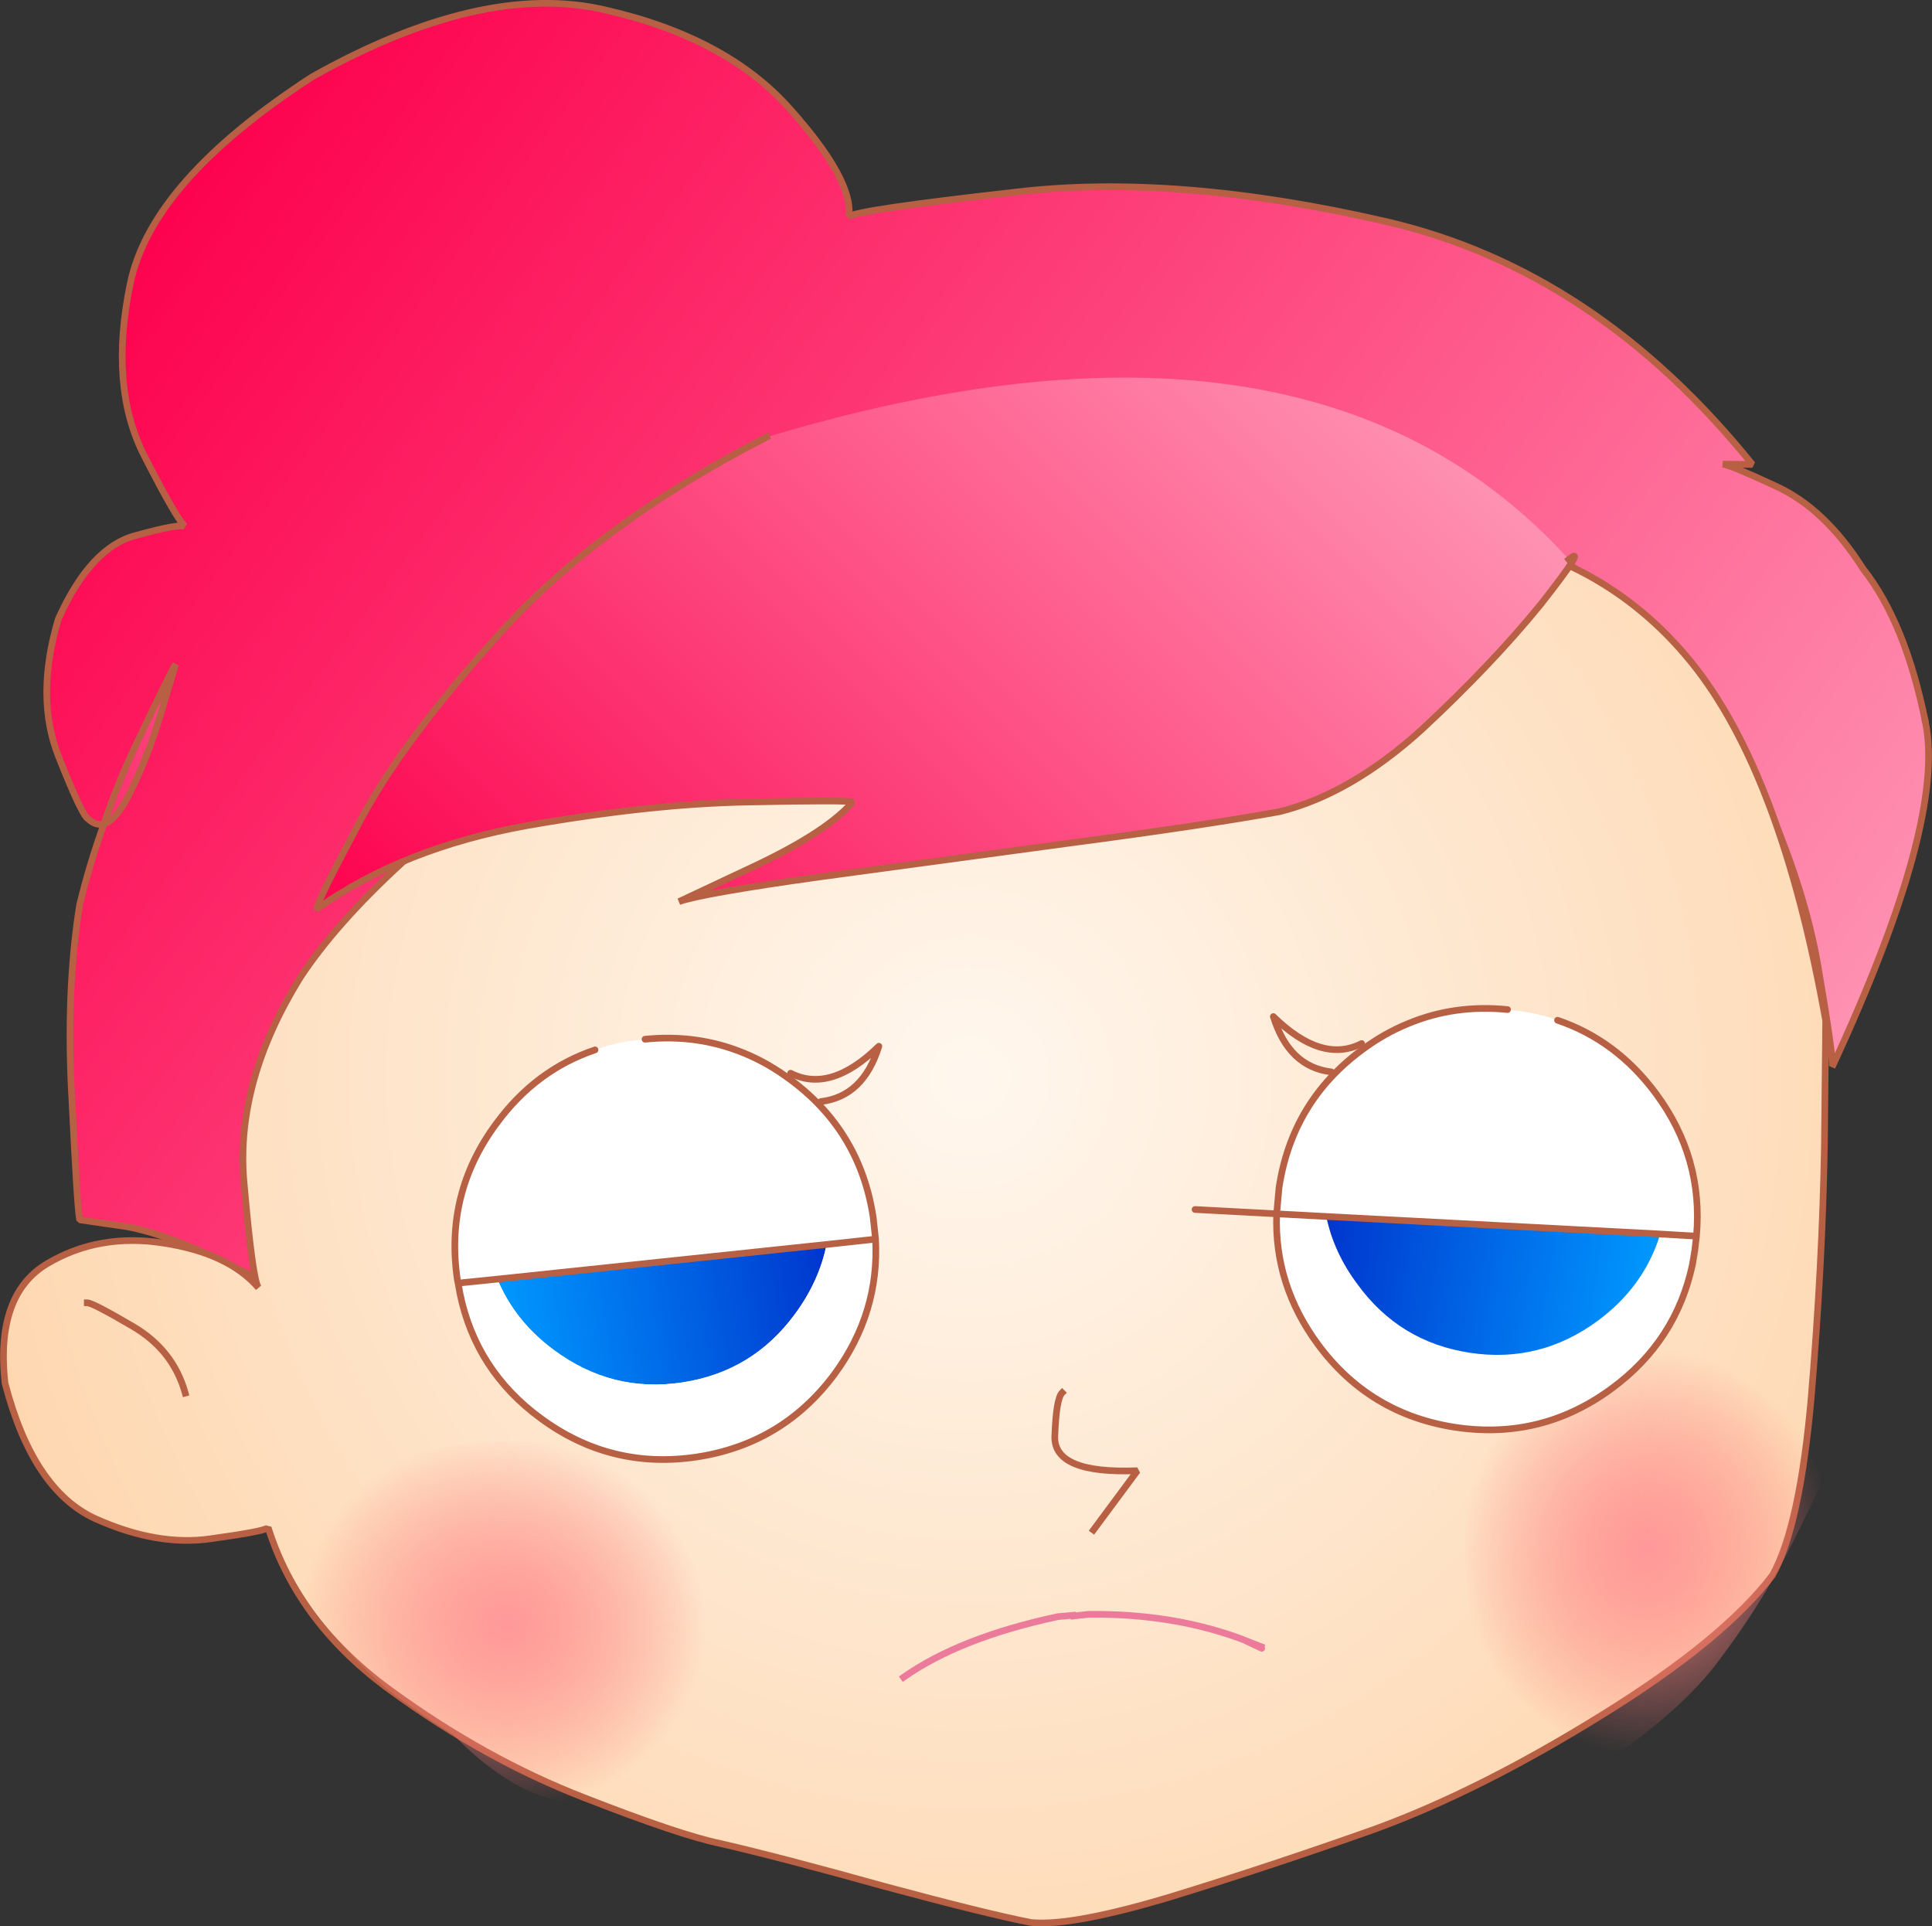<?xml version="1.0" encoding="UTF-8" standalone="no"?>
<svg xmlns:xlink="http://www.w3.org/1999/xlink" height="289.05px" width="289.95px" xmlns="http://www.w3.org/2000/svg">
  <rect width="100%" height="100%" fill="#333333" stroke="none"/>
  <g transform="matrix(1.0, 0.0, 0.0, 1.0, 2.2, 361.95)">
    <path d="M13.4 -238.3 Q15.4 -244.3 18.15 -250.05 23.55 -261.45 24.15 -262.25 L21.9 -254.75 Q19.9 -248.0 16.9 -242.2 15.05 -238.8 13.4 -238.3" fill="url(#gradient0)" fill-rule="evenodd" stroke="none"/>
    <path d="M286.75 -253.65 Q289.9 -238.75 272.75 -201.8 273.1 -202.65 270.6 -217.2 268.1 -231.65 259.2 -249.5 250.3 -267.35 231.35 -278.35 L206.95 -274.6 Q183.6 -270.95 151.3 -263.95 119.05 -257.05 91.0 -247.35 62.95 -237.55 52.4 -225.45 51.8 -225.0 46.7 -215.25 41.7 -205.5 40.45 -192.6 39.15 -179.75 49.75 -169.9 50.1 -169.3 46.9 -167.9 43.75 -166.45 33.7 -171.45 23.25 -176.75 16.65 -177.9 L9.75 -178.9 Q9.4 -180.4 8.6 -196.75 7.65 -213.05 9.75 -226.15 11.25 -232.35 13.4 -238.3 12.15 -238.0 11.05 -239.05 10.15 -239.4 6.6 -248.4 3.05 -257.3 6.55 -269.05 11.4 -279.85 18.2 -281.6 24.7 -283.4 25.6 -282.95 24.45 -283.75 19.4 -293.65 14.15 -304.0 17.35 -319.4 20.55 -334.8 44.7 -350.45 70.15 -364.7 88.45 -360.5 106.85 -356.35 116.4 -345.55 125.9 -334.9 125.2 -329.45 126.45 -330.45 150.45 -333.15 174.4 -335.95 205.85 -328.7 237.3 -321.4 260.8 -292.25 L256.35 -292.3 Q257.65 -292.1 264.2 -289.05 271.65 -285.7 277.4 -276.6 283.75 -268.55 286.75 -253.65 M13.4 -238.3 Q15.05 -238.8 16.9 -242.2 19.9 -248.0 21.9 -254.75 L24.15 -262.25 Q23.55 -261.45 18.15 -250.05 15.4 -244.3 13.4 -238.3" fill="url(#gradient1)" fill-rule="evenodd" stroke="none"/>
    <path d="M286.75 -253.65 Q289.9 -238.75 272.75 -201.8 273.1 -202.65 270.6 -217.2 268.1 -231.65 259.2 -249.5 250.3 -267.35 231.35 -278.35 L206.95 -274.6 Q183.6 -270.95 151.3 -263.95 119.05 -257.05 91.0 -247.35 62.95 -237.55 52.4 -225.45 51.8 -225.0 46.7 -215.25 41.7 -205.5 40.45 -192.6 39.15 -179.75 49.75 -169.9 50.1 -169.3 46.9 -167.9 43.75 -166.45 33.7 -171.45 23.25 -176.75 16.65 -177.9 L9.75 -178.9 Q9.4 -180.4 8.6 -196.75 7.65 -213.05 9.75 -226.15 11.25 -232.35 13.4 -238.3" fill="none" stroke="#b76043" stroke-linecap="square" stroke-linejoin="bevel" stroke-width="1.0"/>
    <path d="M13.4 -238.3 Q12.15 -238.0 11.05 -239.05 10.15 -239.4 6.6 -248.4 3.05 -257.3 6.55 -269.05 11.4 -279.85 18.2 -281.6 24.7 -283.4 25.6 -282.95 24.45 -283.75 19.4 -293.65 14.15 -304.0 17.35 -319.4 20.55 -334.8 44.7 -350.45 70.15 -364.7 88.45 -360.5 106.85 -356.35 116.4 -345.55 125.9 -334.9 125.2 -329.45 126.45 -330.45 150.45 -333.15 174.4 -335.95 205.85 -328.7 237.3 -321.4 260.8 -292.25 L256.35 -292.3 Q257.65 -292.1 264.2 -289.05 271.65 -285.7 277.4 -276.6 283.75 -268.55 286.75 -253.65" fill="none" stroke="#b76043" stroke-linecap="round" stroke-linejoin="bevel" stroke-width="1.0"/>
    <path d="M13.4 -238.3 Q15.4 -244.3 18.15 -250.05 23.55 -261.45 24.15 -262.25 L21.9 -254.75 Q19.9 -248.0 16.9 -242.2 15.05 -238.8 13.4 -238.3" fill="none" stroke="#b76043" stroke-linecap="round" stroke-linejoin="bevel" stroke-width="1.0"/>
    <path d="M251.65 -262.55 Q265.2 -245.8 271.8 -208.75 L271.6 -189.85 Q271.3 -172.35 269.65 -152.55 267.95 -132.95 263.8 -125.55 256.35 -115.8 238.15 -104.55 219.85 -93.2 204.1 -87.45 188.75 -82.0 173.8 -77.4 158.75 -72.85 152.55 -73.45 145.85 -74.75 130.45 -78.9 115.05 -83.2 105.95 -85.3 99.85 -86.55 85.3 -92.25 70.65 -97.95 56.6 -108.15 42.6 -118.25 38.05 -132.7 37.5 -132.15 29.5 -131.05 21.4 -129.85 12.0 -134.1 2.7 -138.45 -1.45 -154.4 -2.9 -167.65 4.85 -172.3 12.65 -176.95 22.4 -175.4 32.1 -173.9 36.6 -168.7 35.7 -169.8 34.4 -184.75 33.15 -199.7 42.95 -215.4 53.55 -231.4 82.15 -251.4 110.75 -271.3 160.3 -279.55 193.3 -284.65 215.7 -282.0 238.1 -279.25 251.65 -262.55" fill="url(#gradient2)" fill-rule="evenodd" stroke="none"/>
    <path d="M251.65 -262.55 Q265.2 -245.8 271.8 -208.75 L271.6 -189.85 Q271.3 -172.35 269.65 -152.55 267.95 -132.95 263.8 -125.55 256.35 -115.8 238.15 -104.55 219.85 -93.2 204.1 -87.45 188.75 -82.0 173.8 -77.4 158.75 -72.85 152.55 -73.45 145.85 -74.75 130.45 -78.9 115.05 -83.2 105.95 -85.3 99.85 -86.55 85.3 -92.25 70.65 -97.95 56.6 -108.15 42.6 -118.25 38.05 -132.7 37.5 -132.15 29.5 -131.05 21.4 -129.85 12.0 -134.1 2.7 -138.45 -1.45 -154.4 -2.9 -167.65 4.85 -172.3 12.65 -176.95 22.4 -175.4 32.1 -173.9 36.6 -168.7 35.7 -169.8 34.4 -184.75 33.15 -199.7 42.95 -215.4 53.55 -231.4 82.15 -251.4 110.75 -271.3 160.3 -279.55 193.3 -284.65 215.7 -282.0 238.1 -279.25 251.65 -262.55 Z" fill="none" stroke="#b76043" stroke-linecap="square" stroke-linejoin="bevel" stroke-width="1.0"/>
    <path d="M10.9 -166.45 Q11.7 -166.45 17.75 -162.9 23.8 -159.35 25.6 -152.9" fill="none" stroke="#b76043" stroke-linecap="square" stroke-linejoin="bevel" stroke-width="1.0"/>
    <path d="M233.25 -278.0 Q236.2 -280.4 229.1 -271.35 221.75 -262.3 211.15 -252.45 200.5 -242.8 189.85 -240.15 178.55 -238.1 158.45 -235.45 L120.75 -230.35 Q103.25 -227.9 99.7 -226.65 L111.5 -232.2 Q122.05 -237.25 125.75 -241.6 124.9 -241.9 110.25 -241.6 95.6 -241.35 76.85 -238.05 58.25 -234.7 45.35 -225.55 45.15 -226.2 51.65 -238.4 58.0 -250.55 72.85 -266.95 87.6 -283.35 112.85 -296.35 194.35 -320.9 233.25 -278.0" fill="url(#gradient3)" fill-rule="evenodd" stroke="none"/>
    <path d="M233.25 -278.0 Q236.2 -280.4 229.1 -271.35 221.75 -262.3 211.15 -252.45 200.5 -242.8 189.85 -240.15 178.55 -238.1 158.45 -235.45 L120.75 -230.35 Q103.25 -227.9 99.7 -226.65 L111.5 -232.2 Q122.05 -237.25 125.75 -241.6 124.9 -241.9 110.25 -241.6 95.6 -241.35 76.85 -238.05 58.25 -234.7 45.35 -225.55 45.15 -226.2 51.65 -238.4 58.0 -250.55 72.85 -266.95 87.6 -283.35 112.85 -296.35" fill="none" stroke="#b76043" stroke-linecap="square" stroke-linejoin="bevel" stroke-width="1.0"/>
    <path d="M157.2 -152.95 Q156.3 -152.05 156.1 -146.35 156.0 -140.75 168.5 -141.25 L161.9 -132.35" fill="none" stroke="#b76043" stroke-linecap="square" stroke-linejoin="bevel" stroke-width="1.0"/>
    <path d="M265.55 -160.95 Q273.65 -155.5 275.5 -153.2 277.25 -151.05 266.6 -130.0 261.9 -120.75 255.15 -111.95 249.4 -104.65 238.2 -97.15 235.7 -95.5 233.55 -96.45 232.25 -97.1 226.5 -101.55 219.05 -107.15 217.75 -127.0 216.95 -140.8 223.8 -151.4 230.65 -162.05 244.0 -164.25 257.35 -166.45 265.55 -160.95" fill="url(#gradient4)" fill-rule="evenodd" stroke="none"/>
    <path d="M95.8 -139.55 Q106.4 -132.7 108.55 -119.4 109.65 -113.15 109.0 -108.05 88.8 -78.15 65.85 -101.6 61.0 -104.65 56.25 -108.2 49.0 -114.0 41.6 -125.2 39.9 -127.65 40.9 -129.85 L45.9 -136.9 Q49.55 -141.75 59.35 -144.0 L69.05 -145.45 71.4 -145.6 Q85.2 -146.4 95.8 -139.55" fill="url(#gradient5)" fill-rule="evenodd" stroke="none"/>
    <path d="M121.85 -175.2 Q120.75 -169.7 117.1 -164.75 110.75 -156.1 100.2 -154.5 89.65 -152.9 80.95 -159.35 75.05 -163.7 72.45 -170.0 L121.85 -175.2" fill="url(#gradient6)" fill-rule="evenodd" stroke="none"/>
    <path d="M87.1 -204.4 Q89.65 -205.35 92.5 -205.75 L94.6 -206.0 Q102.5 -206.8 109.5 -203.9 113.05 -202.45 116.4 -199.95 126.9 -192.2 128.85 -179.25 L129.2 -176.0 Q129.8 -164.95 123.05 -155.75 115.25 -145.25 102.3 -143.3 89.4 -141.4 78.9 -149.15 69.25 -156.25 66.85 -167.75 L66.55 -169.4 66.45 -169.85 Q64.5 -182.85 72.3 -193.35 78.2 -201.4 87.1 -204.4 M129.2 -176.0 L121.85 -175.2 129.2 -176.0 M72.45 -170.0 Q75.05 -163.7 80.95 -159.35 89.65 -152.9 100.2 -154.5 110.75 -156.1 117.1 -164.75 120.75 -169.7 121.85 -175.2 L72.45 -170.0 66.55 -169.4 72.45 -170.0" fill="#ffffff" fill-rule="evenodd" stroke="none"/>
    <path d="M94.6 -206.0 Q102.5 -206.8 109.5 -203.9 113.05 -202.45 116.4 -199.95 126.9 -192.2 128.85 -179.25 L129.2 -176.0 Q129.8 -164.95 123.05 -155.75 115.25 -145.25 102.3 -143.3 89.4 -141.4 78.9 -149.15 69.25 -156.25 66.85 -167.75 L66.55 -169.4 66.45 -169.85 Q64.5 -182.85 72.3 -193.35 78.2 -201.4 87.1 -204.4 M121.85 -175.2 L129.2 -176.0 M72.45 -170.0 L66.55 -169.4 M72.45 -170.0 L121.85 -175.2" fill="none" stroke="#b76043" stroke-linecap="round" stroke-linejoin="round" stroke-width="1.0"/>
    <path d="M116.45 -200.9 Q122.45 -197.85 129.7 -204.95 127.35 -197.4 121.0 -196.65" fill="none" stroke="#b76043" stroke-linecap="round" stroke-linejoin="round" stroke-width="1.0"/>
    <path d="M224.05 -210.45 L226.1 -210.2 Q228.95 -209.8 231.55 -208.85 240.4 -205.85 246.35 -197.8 253.45 -188.2 252.4 -176.45 L246.4 -176.8 252.4 -176.45 252.15 -174.3 251.8 -172.2 Q249.35 -160.7 239.7 -153.6 229.2 -145.85 216.3 -147.75 203.35 -149.7 195.6 -160.2 189.0 -169.15 189.4 -179.8 L189.75 -183.7 Q191.7 -196.65 202.2 -204.4 205.55 -206.9 209.15 -208.35 216.1 -211.25 224.05 -210.45 M196.85 -179.4 L189.4 -179.8 196.85 -179.4 Q197.95 -174.0 201.55 -169.2 207.85 -160.55 218.4 -158.95 228.95 -157.35 237.65 -163.8 244.4 -168.8 246.85 -176.4 L246.4 -176.8 196.85 -179.4" fill="#ffffff" fill-rule="evenodd" stroke="none"/>
    <path d="M196.85 -179.4 L246.4 -176.8 246.85 -176.4 Q244.4 -168.8 237.65 -163.8 228.95 -157.35 218.4 -158.95 207.85 -160.55 201.55 -169.2 197.95 -174.0 196.85 -179.4" fill="url(#gradient7)" fill-rule="evenodd" stroke="none"/>
    <path d="M224.05 -210.45 Q216.1 -211.25 209.15 -208.35 205.55 -206.9 202.2 -204.4 191.7 -196.65 189.75 -183.7 L189.4 -179.8 196.85 -179.4 246.4 -176.8 252.4 -176.45 Q253.45 -188.2 246.35 -197.8 240.4 -205.85 231.55 -208.85 M189.4 -179.8 Q189.0 -169.15 195.6 -160.2 203.35 -149.7 216.3 -147.75 229.2 -145.85 239.7 -153.6 249.35 -160.7 251.8 -172.2 L252.15 -174.3 252.4 -176.45 M177.15 -180.45 L189.4 -179.8" fill="none" stroke="#b76043" stroke-linecap="round" stroke-linejoin="round" stroke-width="1.0"/>
    <path d="M246.4 -176.8 L246.85 -176.4" fill="none" stroke="#b76043" stroke-linecap="round" stroke-linejoin="round" stroke-width="0.05"/>
    <path d="M202.15 -205.35 Q196.15 -202.3 188.9 -209.4 191.25 -201.85 197.6 -201.1" fill="none" stroke="#b76043" stroke-linecap="round" stroke-linejoin="round" stroke-width="1.0"/>
    <path d="M158.8 -119.55 L156.55 -119.35 Q141.85 -116.2 133.4 -110.25" fill="none" stroke="#ec7a9a" stroke-linecap="square" stroke-linejoin="bevel" stroke-width="1.0"/>
    <path d="M187.05 -114.85 L184.95 -115.65 184.4 -115.9 Q173.9 -119.85 161.15 -119.7 L158.95 -119.45" fill="none" stroke="#ec7a9a" stroke-linecap="square" stroke-linejoin="bevel" stroke-width="1.0"/>
    <path d="M184.95 -115.65 L187.05 -114.65 187.15 -114.6" fill="none" stroke="#ec7a9a" stroke-linecap="round" stroke-linejoin="bevel" stroke-width="1.0"/>
  </g>
  <defs>
    <radialGradient cx="0" cy="0" gradientTransform="matrix(0.288, -0.043, 0.043, 0.288, 226.0, -277.45)" gradientUnits="userSpaceOnUse" id="gradient0" r="819.2" spreadMethod="pad">
      <stop offset="0.0" stop-color="#fe9ab9"/>
      <stop offset="0.353" stop-color="#fd024e"/>
      <stop offset="0.69" stop-color="#fe92b3"/>
      <stop offset="1.0" stop-color="#fd024e"/>
    </radialGradient>
    <linearGradient gradientTransform="matrix(-0.136, -0.102, 0.09, -0.12, 129.55, -242.1)" gradientUnits="userSpaceOnUse" id="gradient1" spreadMethod="pad" x1="-819.2" x2="819.2">
      <stop offset="0.0" stop-color="#fe92b3"/>
      <stop offset="1.0" stop-color="#fd024e"/>
    </linearGradient>
    <radialGradient cx="0" cy="0" gradientTransform="matrix(0.271, -0.041, 0.041, 0.271, 143.35, -200.2)" gradientUnits="userSpaceOnUse" id="gradient2" r="819.2" spreadMethod="pad">
      <stop offset="0.0" stop-color="#fff7ee"/>
      <stop offset="1.0" stop-color="#fdc893"/>
    </radialGradient>
    <linearGradient gradientTransform="matrix(-0.073, 0.074, -0.047, -0.047, 137.05, -254.8)" gradientUnits="userSpaceOnUse" id="gradient3" spreadMethod="pad" x1="-819.2" x2="819.2">
      <stop offset="0.0" stop-color="#fe92b3"/>
      <stop offset="1.0" stop-color="#fd024e"/>
    </linearGradient>
    <radialGradient cx="0" cy="0" fx="16.0" fy="0" gradientTransform="matrix(0.009, -0.036, 0.033, 0.009, 244.95, -129.05)" gradientUnits="userSpaceOnUse" id="gradient4" r="819.2" spreadMethod="pad">
      <stop offset="0.0" stop-color="#ff9999"/>
      <stop offset="1.0" stop-color="#fe7070" stop-opacity="0.0"/>
    </radialGradient>
    <radialGradient cx="0" cy="0" fx="16.0" fy="0" gradientTransform="matrix(0.036, 0.009, -0.009, 0.033, 73.35, -118.4)" gradientUnits="userSpaceOnUse" id="gradient5" r="819.2" spreadMethod="pad">
      <stop offset="0.0" stop-color="#ff9999"/>
      <stop offset="1.0" stop-color="#fe7070" stop-opacity="0.0"/>
    </radialGradient>
    <linearGradient gradientTransform="matrix(0.031, -0.005, 0.005, 0.031, 96.25, -180.05)" gradientUnits="userSpaceOnUse" id="gradient6" spreadMethod="pad" x1="-819.2" x2="819.2">
      <stop offset="0.0" stop-color="#0099ff"/>
      <stop offset="1.0" stop-color="#0033cc"/>
    </linearGradient>
    <linearGradient gradientTransform="matrix(-0.031, -0.005, -0.005, 0.031, 222.35, -184.5)" gradientUnits="userSpaceOnUse" id="gradient7" spreadMethod="pad" x1="-819.2" x2="819.2">
      <stop offset="0.0" stop-color="#0099ff"/>
      <stop offset="1.0" stop-color="#0033cc"/>
    </linearGradient>
  </defs>
</svg>

